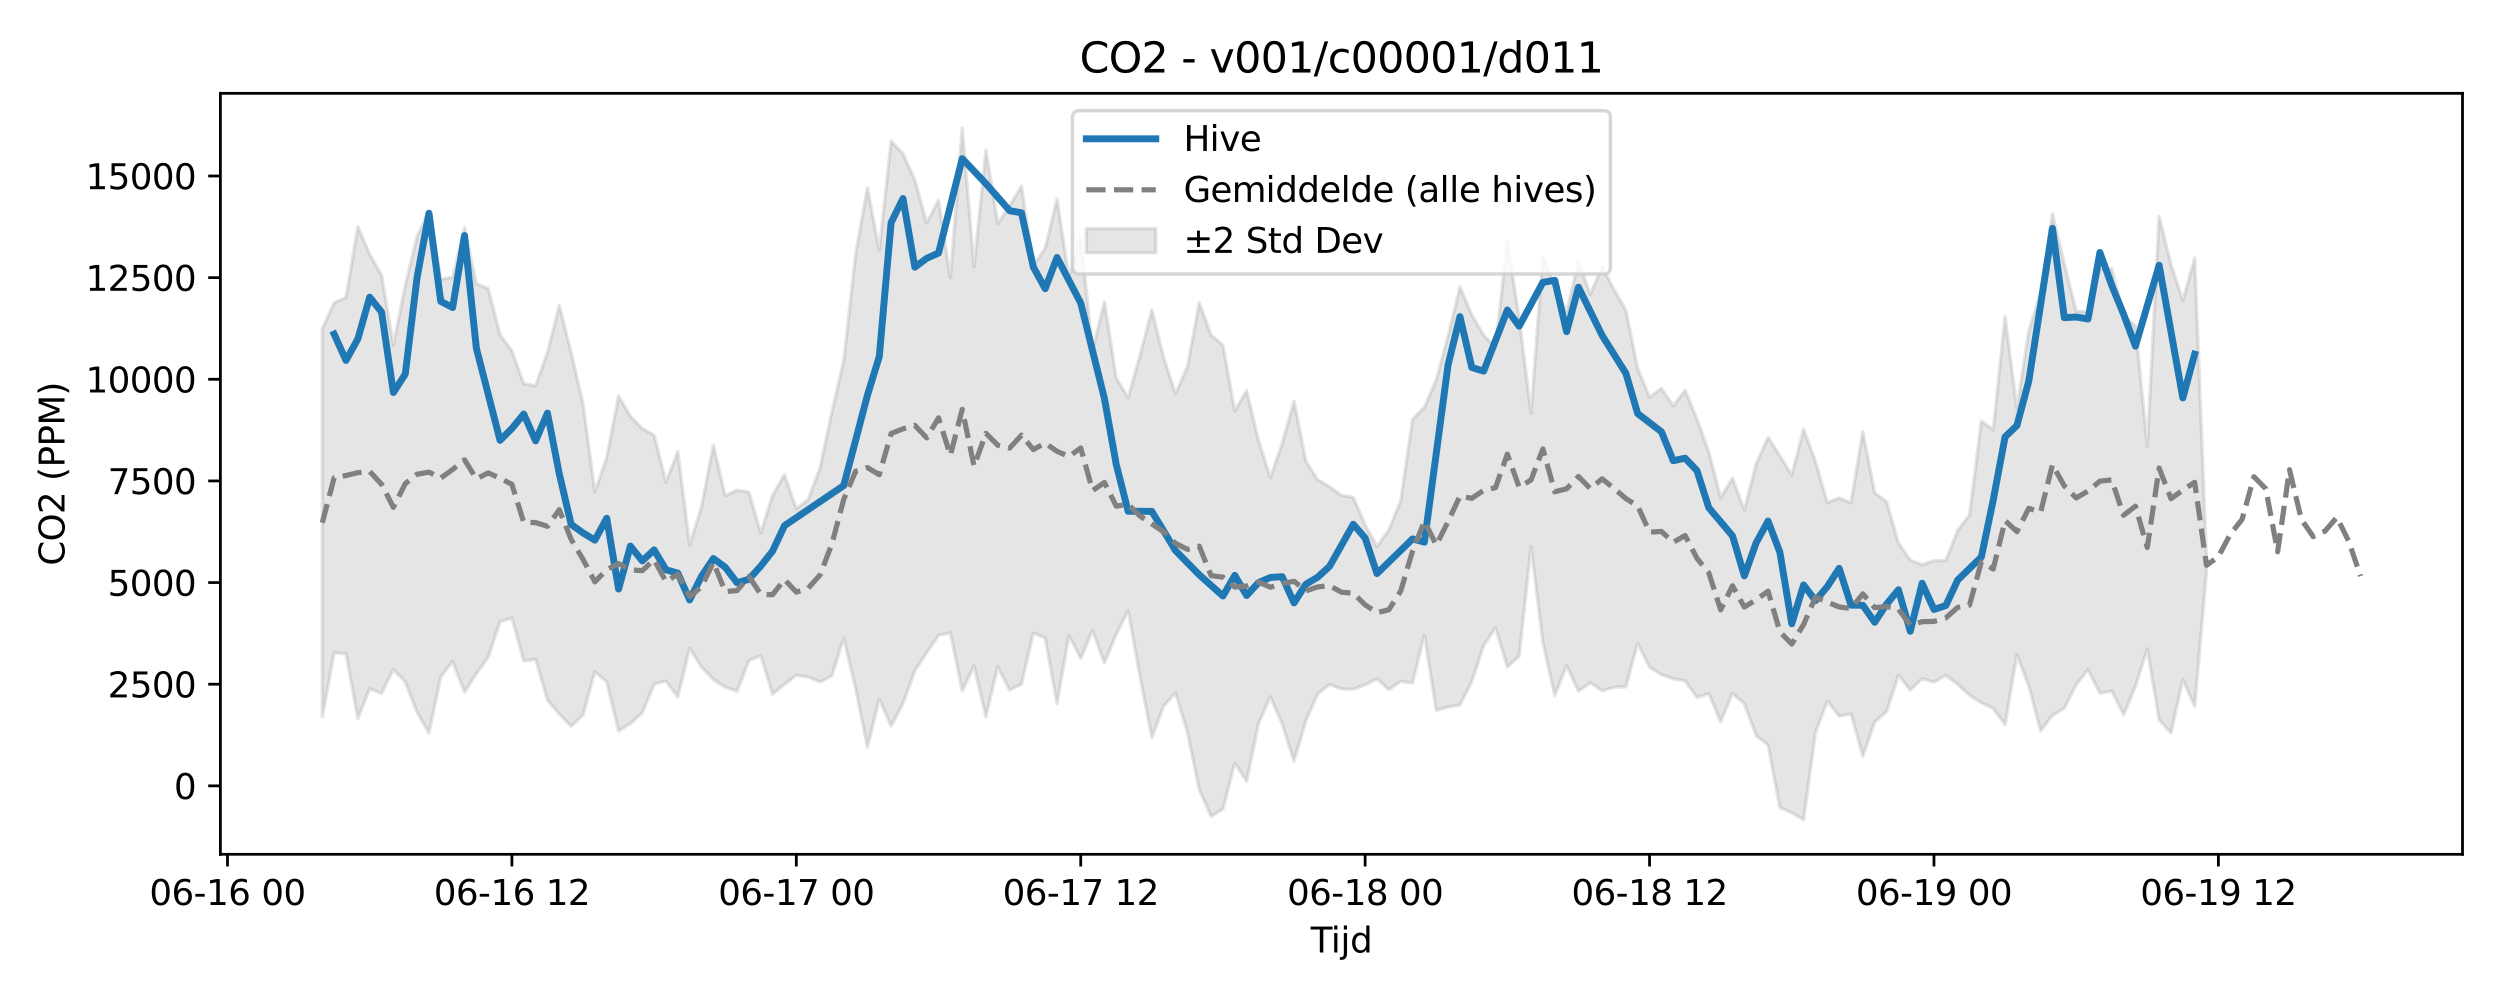 <?xml version="1.0" encoding="utf-8" standalone="no"?>
<!DOCTYPE svg PUBLIC "-//W3C//DTD SVG 1.1//EN"
  "http://www.w3.org/Graphics/SVG/1.1/DTD/svg11.dtd">
<svg xmlns:xlink="http://www.w3.org/1999/xlink" width="720pt" height="288pt" viewBox="0 0 720 288" xmlns="http://www.w3.org/2000/svg" version="1.1">
 <defs>
  <style type="text/css">*{stroke-linejoin: round; stroke-linecap: butt}</style>
 </defs>
 <g id="figure_1">
  <g id="patch_1">
   <path d="M 0 288 
L 720 288 
L 720 0 
L 0 0 
z
" style="fill: #ffffff"/>
  </g>
  <g id="axes_1">
   <g id="patch_2">
    <path d="M 63.47 246.04 
L 709.2 246.04 
L 709.2 26.88 
L 63.47 26.88 
z
" style="fill: #ffffff"/>
   </g>
   <g id="FillBetweenPolyCollection_1">
    <defs>
     <path id="mf6d42aa7fb" d="M 92.821 -193.326 
L 92.821 -81.569 
L 96.234 -99.995 
L 99.647 -99.735 
L 103.06 -81.073 
L 106.473 -89.671 
L 109.886 -88.293 
L 113.299 -95.233 
L 116.712 -91.562 
L 120.125 -82.863 
L 123.538 -76.859 
L 126.951 -93.076 
L 130.364 -97.439 
L 133.777 -88.708 
L 137.19 -93.97 
L 140.603 -98.703 
L 144.016 -108.963 
L 147.429 -110.028 
L 150.842 -97.666 
L 154.254 -98.121 
L 157.667 -86.425 
L 161.08 -82.326 
L 164.493 -78.855 
L 167.906 -82.072 
L 171.319 -94.523 
L 174.732 -91.636 
L 178.145 -77.458 
L 181.558 -79.646 
L 184.971 -82.703 
L 188.384 -90.979 
L 191.797 -91.82 
L 195.21 -87.333 
L 198.623 -101.337 
L 202.036 -95.851 
L 205.449 -92.318 
L 208.862 -90.089 
L 212.275 -88.935 
L 215.688 -97.717 
L 219.1 -99.185 
L 222.513 -88.065 
L 225.926 -90.92 
L 229.339 -93.472 
L 232.752 -93.019 
L 236.165 -91.595 
L 239.578 -93.34 
L 242.991 -104.268 
L 246.404 -89.753 
L 249.817 -72.75 
L 253.23 -86.603 
L 256.643 -78.963 
L 260.056 -85.31 
L 263.469 -94.792 
L 266.882 -100.003 
L 270.295 -105.001 
L 273.708 -105.752 
L 277.121 -89.053 
L 280.534 -96.244 
L 283.947 -81.586 
L 287.359 -95.941 
L 290.772 -89.253 
L 294.185 -90.958 
L 297.598 -105.668 
L 301.011 -104.264 
L 304.424 -85.333 
L 307.837 -105.01 
L 311.25 -98.432 
L 314.663 -106.393 
L 318.076 -97.05 
L 321.489 -105.324 
L 324.902 -112.128 
L 328.315 -93.141 
L 331.728 -75.57 
L 335.141 -84.665 
L 338.554 -88.443 
L 341.967 -77.171 
L 345.38 -60.621 
L 348.793 -52.902 
L 352.206 -54.985 
L 355.618 -68.219 
L 359.031 -62.979 
L 362.444 -79.549 
L 365.857 -87.325 
L 369.27 -79.508 
L 372.683 -68.785 
L 376.096 -80.46 
L 379.509 -88.141 
L 382.922 -90.849 
L 386.335 -89.554 
L 389.748 -89.515 
L 393.161 -90.764 
L 396.574 -92.492 
L 399.987 -89.382 
L 403.4 -91.777 
L 406.813 -91.322 
L 410.226 -105.12 
L 413.639 -83.415 
L 417.052 -84.378 
L 420.464 -84.935 
L 423.877 -91.723 
L 427.29 -102.057 
L 430.703 -107.199 
L 434.116 -95.928 
L 437.529 -99.025 
L 440.942 -130.581 
L 444.355 -102.898 
L 447.768 -87.683 
L 451.181 -96.304 
L 454.594 -88.911 
L 458.007 -91.378 
L 461.42 -89.081 
L 464.833 -90.049 
L 468.246 -90.201 
L 471.659 -102.708 
L 475.072 -95.866 
L 478.485 -93.705 
L 481.898 -92.523 
L 485.311 -91.934 
L 488.723 -87.12 
L 492.136 -88.241 
L 495.549 -80.11 
L 498.962 -88.311 
L 502.375 -85.279 
L 505.788 -76.127 
L 509.201 -73.454 
L 512.614 -55.367 
L 516.027 -53.917 
L 519.44 -51.922 
L 522.853 -76.984 
L 526.266 -86.092 
L 529.679 -81.768 
L 533.092 -82.36 
L 536.505 -70.225 
L 539.918 -79.985 
L 543.331 -83.06 
L 546.744 -93.552 
L 550.157 -89.265 
L 553.57 -92.525 
L 556.982 -91.561 
L 560.395 -93.486 
L 563.808 -90.917 
L 567.221 -87.79 
L 570.634 -85.591 
L 574.047 -84.014 
L 577.46 -79.32 
L 580.873 -99.485 
L 584.286 -90.426 
L 587.699 -77.509 
L 591.112 -81.994 
L 594.525 -84.031 
L 597.938 -90.801 
L 601.351 -95.126 
L 604.764 -88.33 
L 608.177 -88.999 
L 611.59 -82.16 
L 615.003 -90.285 
L 618.416 -101.143 
L 621.828 -80.72 
L 625.241 -76.914 
L 628.654 -92.281 
L 632.067 -84.527 
L 635.48 -123.309 
L 635.48 -127.084 
L 635.48 -127.084 
L 632.067 -213.666 
L 628.654 -201.402 
L 625.241 -211.833 
L 621.828 -225.685 
L 618.416 -159.507 
L 615.003 -194.156 
L 611.59 -197.053 
L 608.177 -210.616 
L 604.764 -210.505 
L 601.351 -198.045 
L 597.938 -198.389 
L 594.525 -212.018 
L 591.112 -226.378 
L 587.699 -203.464 
L 584.286 -192.769 
L 580.873 -170.303 
L 577.46 -196.832 
L 574.047 -164.237 
L 570.634 -166.711 
L 567.221 -139.678 
L 563.808 -135.206 
L 560.395 -126.595 
L 556.982 -126.51 
L 553.57 -125.373 
L 550.157 -126.667 
L 546.744 -131.652 
L 543.331 -143.545 
L 539.918 -146.027 
L 536.505 -163.7 
L 533.092 -143.149 
L 529.679 -144.608 
L 526.266 -143.246 
L 522.853 -155.092 
L 519.44 -164.371 
L 516.027 -151.112 
L 512.614 -156.712 
L 509.201 -162.019 
L 505.788 -154.402 
L 502.375 -141.09 
L 498.962 -150.284 
L 495.549 -144.629 
L 492.136 -157.829 
L 488.723 -167.298 
L 485.311 -175.609 
L 481.898 -171.132 
L 478.485 -176.179 
L 475.072 -173.606 
L 471.659 -181.862 
L 468.246 -198.617 
L 464.833 -204.628 
L 461.42 -211.124 
L 458.007 -203.185 
L 454.594 -212.594 
L 451.181 -198.148 
L 447.768 -205.07 
L 444.355 -214.508 
L 440.942 -168.992 
L 437.529 -196.288 
L 434.116 -218.486 
L 430.703 -187.915 
L 427.29 -191.509 
L 423.877 -197.254 
L 420.464 -205.36 
L 417.052 -191.208 
L 413.639 -178.638 
L 410.226 -170.715 
L 406.813 -167.256 
L 403.4 -143.746 
L 399.987 -135.434 
L 396.574 -130.606 
L 393.161 -136.848 
L 389.748 -144.782 
L 386.335 -145.328 
L 382.922 -147.801 
L 379.509 -149.809 
L 376.096 -155.178 
L 372.683 -172.414 
L 369.27 -160.269 
L 365.857 -150.423 
L 362.444 -161.197 
L 359.031 -175.483 
L 355.618 -169.612 
L 352.206 -188.592 
L 348.793 -191.533 
L 345.38 -200.8 
L 341.967 -182.385 
L 338.554 -174.589 
L 335.141 -184.984 
L 331.728 -198.713 
L 328.315 -185.62 
L 324.902 -173.451 
L 321.489 -179.12 
L 318.076 -201.043 
L 314.663 -187.043 
L 311.25 -219.534 
L 307.837 -208.053 
L 304.424 -230.708 
L 301.011 -216.506 
L 297.598 -211.407 
L 294.185 -234.4 
L 290.772 -228.612 
L 287.359 -223.629 
L 283.947 -244.828 
L 280.534 -211.23 
L 277.121 -251.158 
L 273.708 -207.991 
L 270.295 -230.32 
L 266.882 -223.789 
L 263.469 -236.185 
L 260.056 -243.698 
L 256.643 -247.322 
L 253.23 -215.958 
L 249.817 -233.933 
L 246.404 -214.768 
L 242.991 -184.054 
L 239.578 -169.317 
L 236.165 -153.217 
L 232.752 -144.152 
L 229.339 -141.501 
L 225.926 -151.288 
L 222.513 -145.398 
L 219.1 -134.48 
L 215.688 -146.284 
L 212.275 -146.854 
L 208.862 -145.177 
L 205.449 -159.8 
L 202.036 -142.118 
L 198.623 -131.07 
L 195.21 -157.963 
L 191.797 -149.126 
L 188.384 -162.644 
L 184.971 -164.596 
L 181.558 -168.112 
L 178.145 -173.916 
L 174.732 -156.221 
L 171.319 -146.34 
L 167.906 -171.748 
L 164.493 -186.431 
L 161.08 -200.073 
L 157.667 -186.427 
L 154.254 -176.891 
L 150.842 -177.458 
L 147.429 -186.963 
L 144.016 -191.577 
L 140.603 -204.917 
L 137.19 -206.251 
L 133.777 -222.419 
L 130.364 -208.156 
L 126.951 -207.558 
L 123.538 -227.173 
L 120.125 -219.988 
L 116.712 -205.858 
L 113.299 -188.555 
L 109.886 -208.768 
L 106.473 -214.783 
L 103.06 -222.669 
L 99.647 -202.369 
L 96.234 -200.792 
L 92.821 -193.326 
z
" style="stroke: #808080; stroke-opacity: 0.2"/>
    </defs>
    <g clip-path="url(#pc1b26db6c9)">
     <use xlink:href="#mf6d42aa7fb" x="0" y="288" style="fill: #808080; fill-opacity: 0.2; stroke: #808080; stroke-opacity: 0.2"/>
    </g>
   </g>
   <g id="matplotlib.axis_1">
    <g id="xtick_1">
     <g id="line2d_1">
      <defs>
       <path id="md79b164b2f" d="M 0 0 
L 0 3.5 
" style="stroke: #000000; stroke-width: 0.8"/>
      </defs>
      <g>
       <use xlink:href="#md79b164b2f" x="65.518" y="246.04" style="stroke: #000000; stroke-width: 0.8"/>
      </g>
     </g>
     <g id="text_1">
      <!-- 06-16 00 -->
      <g transform="translate(43.037 260.638) scale(0.1 -0.1)">
       <defs>
        <path id="DejaVuSans-30" d="M 2034 4250 
Q 1547 4250 1301 3770 
Q 1056 3291 1056 2328 
Q 1056 1369 1301 889 
Q 1547 409 2034 409 
Q 2525 409 2770 889 
Q 3016 1369 3016 2328 
Q 3016 3291 2770 3770 
Q 2525 4250 2034 4250 
z
M 2034 4750 
Q 2819 4750 3233 4129 
Q 3647 3509 3647 2328 
Q 3647 1150 3233 529 
Q 2819 -91 2034 -91 
Q 1250 -91 836 529 
Q 422 1150 422 2328 
Q 422 3509 836 4129 
Q 1250 4750 2034 4750 
z
" transform="scale(0.016)"/>
        <path id="DejaVuSans-36" d="M 2113 2584 
Q 1688 2584 1439 2293 
Q 1191 2003 1191 1497 
Q 1191 994 1439 701 
Q 1688 409 2113 409 
Q 2538 409 2786 701 
Q 3034 994 3034 1497 
Q 3034 2003 2786 2293 
Q 2538 2584 2113 2584 
z
M 3366 4563 
L 3366 3988 
Q 3128 4100 2886 4159 
Q 2644 4219 2406 4219 
Q 1781 4219 1451 3797 
Q 1122 3375 1075 2522 
Q 1259 2794 1537 2939 
Q 1816 3084 2150 3084 
Q 2853 3084 3261 2657 
Q 3669 2231 3669 1497 
Q 3669 778 3244 343 
Q 2819 -91 2113 -91 
Q 1303 -91 875 529 
Q 447 1150 447 2328 
Q 447 3434 972 4092 
Q 1497 4750 2381 4750 
Q 2619 4750 2861 4703 
Q 3103 4656 3366 4563 
z
" transform="scale(0.016)"/>
        <path id="DejaVuSans-2d" d="M 313 2009 
L 1997 2009 
L 1997 1497 
L 313 1497 
L 313 2009 
z
" transform="scale(0.016)"/>
        <path id="DejaVuSans-31" d="M 794 531 
L 1825 531 
L 1825 4091 
L 703 3866 
L 703 4441 
L 1819 4666 
L 2450 4666 
L 2450 531 
L 3481 531 
L 3481 0 
L 794 0 
L 794 531 
z
" transform="scale(0.016)"/>
        <path id="DejaVuSans-20" transform="scale(0.016)"/>
       </defs>
       <use xlink:href="#DejaVuSans-30"/>
       <use xlink:href="#DejaVuSans-36" transform="translate(63.623 0)"/>
       <use xlink:href="#DejaVuSans-2d" transform="translate(127.246 0)"/>
       <use xlink:href="#DejaVuSans-31" transform="translate(163.33 0)"/>
       <use xlink:href="#DejaVuSans-36" transform="translate(226.953 0)"/>
       <use xlink:href="#DejaVuSans-20" transform="translate(290.576 0)"/>
       <use xlink:href="#DejaVuSans-30" transform="translate(322.363 0)"/>
       <use xlink:href="#DejaVuSans-30" transform="translate(385.986 0)"/>
      </g>
     </g>
    </g>
    <g id="xtick_2">
     <g id="line2d_2">
      <g>
       <use xlink:href="#md79b164b2f" x="147.429" y="246.04" style="stroke: #000000; stroke-width: 0.8"/>
      </g>
     </g>
     <g id="text_2">
      <!-- 06-16 12 -->
      <g transform="translate(124.948 260.638) scale(0.1 -0.1)">
       <defs>
        <path id="DejaVuSans-32" d="M 1228 531 
L 3431 531 
L 3431 0 
L 469 0 
L 469 531 
Q 828 903 1448 1529 
Q 2069 2156 2228 2338 
Q 2531 2678 2651 2914 
Q 2772 3150 2772 3378 
Q 2772 3750 2511 3984 
Q 2250 4219 1831 4219 
Q 1534 4219 1204 4116 
Q 875 4013 500 3803 
L 500 4441 
Q 881 4594 1212 4672 
Q 1544 4750 1819 4750 
Q 2544 4750 2975 4387 
Q 3406 4025 3406 3419 
Q 3406 3131 3298 2873 
Q 3191 2616 2906 2266 
Q 2828 2175 2409 1742 
Q 1991 1309 1228 531 
z
" transform="scale(0.016)"/>
       </defs>
       <use xlink:href="#DejaVuSans-30"/>
       <use xlink:href="#DejaVuSans-36" transform="translate(63.623 0)"/>
       <use xlink:href="#DejaVuSans-2d" transform="translate(127.246 0)"/>
       <use xlink:href="#DejaVuSans-31" transform="translate(163.33 0)"/>
       <use xlink:href="#DejaVuSans-36" transform="translate(226.953 0)"/>
       <use xlink:href="#DejaVuSans-20" transform="translate(290.576 0)"/>
       <use xlink:href="#DejaVuSans-31" transform="translate(322.363 0)"/>
       <use xlink:href="#DejaVuSans-32" transform="translate(385.986 0)"/>
      </g>
     </g>
    </g>
    <g id="xtick_3">
     <g id="line2d_3">
      <g>
       <use xlink:href="#md79b164b2f" x="229.339" y="246.04" style="stroke: #000000; stroke-width: 0.8"/>
      </g>
     </g>
     <g id="text_3">
      <!-- 06-17 00 -->
      <g transform="translate(206.859 260.638) scale(0.1 -0.1)">
       <defs>
        <path id="DejaVuSans-37" d="M 525 4666 
L 3525 4666 
L 3525 4397 
L 1831 0 
L 1172 0 
L 2766 4134 
L 525 4134 
L 525 4666 
z
" transform="scale(0.016)"/>
       </defs>
       <use xlink:href="#DejaVuSans-30"/>
       <use xlink:href="#DejaVuSans-36" transform="translate(63.623 0)"/>
       <use xlink:href="#DejaVuSans-2d" transform="translate(127.246 0)"/>
       <use xlink:href="#DejaVuSans-31" transform="translate(163.33 0)"/>
       <use xlink:href="#DejaVuSans-37" transform="translate(226.953 0)"/>
       <use xlink:href="#DejaVuSans-20" transform="translate(290.576 0)"/>
       <use xlink:href="#DejaVuSans-30" transform="translate(322.363 0)"/>
       <use xlink:href="#DejaVuSans-30" transform="translate(385.986 0)"/>
      </g>
     </g>
    </g>
    <g id="xtick_4">
     <g id="line2d_4">
      <g>
       <use xlink:href="#md79b164b2f" x="311.25" y="246.04" style="stroke: #000000; stroke-width: 0.8"/>
      </g>
     </g>
     <g id="text_4">
      <!-- 06-17 12 -->
      <g transform="translate(288.77 260.638) scale(0.1 -0.1)">
       <use xlink:href="#DejaVuSans-30"/>
       <use xlink:href="#DejaVuSans-36" transform="translate(63.623 0)"/>
       <use xlink:href="#DejaVuSans-2d" transform="translate(127.246 0)"/>
       <use xlink:href="#DejaVuSans-31" transform="translate(163.33 0)"/>
       <use xlink:href="#DejaVuSans-37" transform="translate(226.953 0)"/>
       <use xlink:href="#DejaVuSans-20" transform="translate(290.576 0)"/>
       <use xlink:href="#DejaVuSans-31" transform="translate(322.363 0)"/>
       <use xlink:href="#DejaVuSans-32" transform="translate(385.986 0)"/>
      </g>
     </g>
    </g>
    <g id="xtick_5">
     <g id="line2d_5">
      <g>
       <use xlink:href="#md79b164b2f" x="393.161" y="246.04" style="stroke: #000000; stroke-width: 0.8"/>
      </g>
     </g>
     <g id="text_5">
      <!-- 06-18 00 -->
      <g transform="translate(370.68 260.638) scale(0.1 -0.1)">
       <defs>
        <path id="DejaVuSans-38" d="M 2034 2216 
Q 1584 2216 1326 1975 
Q 1069 1734 1069 1313 
Q 1069 891 1326 650 
Q 1584 409 2034 409 
Q 2484 409 2743 651 
Q 3003 894 3003 1313 
Q 3003 1734 2745 1975 
Q 2488 2216 2034 2216 
z
M 1403 2484 
Q 997 2584 770 2862 
Q 544 3141 544 3541 
Q 544 4100 942 4425 
Q 1341 4750 2034 4750 
Q 2731 4750 3128 4425 
Q 3525 4100 3525 3541 
Q 3525 3141 3298 2862 
Q 3072 2584 2669 2484 
Q 3125 2378 3379 2068 
Q 3634 1759 3634 1313 
Q 3634 634 3220 271 
Q 2806 -91 2034 -91 
Q 1263 -91 848 271 
Q 434 634 434 1313 
Q 434 1759 690 2068 
Q 947 2378 1403 2484 
z
M 1172 3481 
Q 1172 3119 1398 2916 
Q 1625 2713 2034 2713 
Q 2441 2713 2670 2916 
Q 2900 3119 2900 3481 
Q 2900 3844 2670 4047 
Q 2441 4250 2034 4250 
Q 1625 4250 1398 4047 
Q 1172 3844 1172 3481 
z
" transform="scale(0.016)"/>
       </defs>
       <use xlink:href="#DejaVuSans-30"/>
       <use xlink:href="#DejaVuSans-36" transform="translate(63.623 0)"/>
       <use xlink:href="#DejaVuSans-2d" transform="translate(127.246 0)"/>
       <use xlink:href="#DejaVuSans-31" transform="translate(163.33 0)"/>
       <use xlink:href="#DejaVuSans-38" transform="translate(226.953 0)"/>
       <use xlink:href="#DejaVuSans-20" transform="translate(290.576 0)"/>
       <use xlink:href="#DejaVuSans-30" transform="translate(322.363 0)"/>
       <use xlink:href="#DejaVuSans-30" transform="translate(385.986 0)"/>
      </g>
     </g>
    </g>
    <g id="xtick_6">
     <g id="line2d_6">
      <g>
       <use xlink:href="#md79b164b2f" x="475.072" y="246.04" style="stroke: #000000; stroke-width: 0.8"/>
      </g>
     </g>
     <g id="text_6">
      <!-- 06-18 12 -->
      <g transform="translate(452.591 260.638) scale(0.1 -0.1)">
       <use xlink:href="#DejaVuSans-30"/>
       <use xlink:href="#DejaVuSans-36" transform="translate(63.623 0)"/>
       <use xlink:href="#DejaVuSans-2d" transform="translate(127.246 0)"/>
       <use xlink:href="#DejaVuSans-31" transform="translate(163.33 0)"/>
       <use xlink:href="#DejaVuSans-38" transform="translate(226.953 0)"/>
       <use xlink:href="#DejaVuSans-20" transform="translate(290.576 0)"/>
       <use xlink:href="#DejaVuSans-31" transform="translate(322.363 0)"/>
       <use xlink:href="#DejaVuSans-32" transform="translate(385.986 0)"/>
      </g>
     </g>
    </g>
    <g id="xtick_7">
     <g id="line2d_7">
      <g>
       <use xlink:href="#md79b164b2f" x="556.982" y="246.04" style="stroke: #000000; stroke-width: 0.8"/>
      </g>
     </g>
     <g id="text_7">
      <!-- 06-19 00 -->
      <g transform="translate(534.502 260.638) scale(0.1 -0.1)">
       <defs>
        <path id="DejaVuSans-39" d="M 703 97 
L 703 672 
Q 941 559 1184 500 
Q 1428 441 1663 441 
Q 2288 441 2617 861 
Q 2947 1281 2994 2138 
Q 2813 1869 2534 1725 
Q 2256 1581 1919 1581 
Q 1219 1581 811 2004 
Q 403 2428 403 3163 
Q 403 3881 828 4315 
Q 1253 4750 1959 4750 
Q 2769 4750 3195 4129 
Q 3622 3509 3622 2328 
Q 3622 1225 3098 567 
Q 2575 -91 1691 -91 
Q 1453 -91 1209 -44 
Q 966 3 703 97 
z
M 1959 2075 
Q 2384 2075 2632 2365 
Q 2881 2656 2881 3163 
Q 2881 3666 2632 3958 
Q 2384 4250 1959 4250 
Q 1534 4250 1286 3958 
Q 1038 3666 1038 3163 
Q 1038 2656 1286 2365 
Q 1534 2075 1959 2075 
z
" transform="scale(0.016)"/>
       </defs>
       <use xlink:href="#DejaVuSans-30"/>
       <use xlink:href="#DejaVuSans-36" transform="translate(63.623 0)"/>
       <use xlink:href="#DejaVuSans-2d" transform="translate(127.246 0)"/>
       <use xlink:href="#DejaVuSans-31" transform="translate(163.33 0)"/>
       <use xlink:href="#DejaVuSans-39" transform="translate(226.953 0)"/>
       <use xlink:href="#DejaVuSans-20" transform="translate(290.576 0)"/>
       <use xlink:href="#DejaVuSans-30" transform="translate(322.363 0)"/>
       <use xlink:href="#DejaVuSans-30" transform="translate(385.986 0)"/>
      </g>
     </g>
    </g>
    <g id="xtick_8">
     <g id="line2d_8">
      <g>
       <use xlink:href="#md79b164b2f" x="638.893" y="246.04" style="stroke: #000000; stroke-width: 0.8"/>
      </g>
     </g>
     <g id="text_8">
      <!-- 06-19 12 -->
      <g transform="translate(616.413 260.638) scale(0.1 -0.1)">
       <use xlink:href="#DejaVuSans-30"/>
       <use xlink:href="#DejaVuSans-36" transform="translate(63.623 0)"/>
       <use xlink:href="#DejaVuSans-2d" transform="translate(127.246 0)"/>
       <use xlink:href="#DejaVuSans-31" transform="translate(163.33 0)"/>
       <use xlink:href="#DejaVuSans-39" transform="translate(226.953 0)"/>
       <use xlink:href="#DejaVuSans-20" transform="translate(290.576 0)"/>
       <use xlink:href="#DejaVuSans-31" transform="translate(322.363 0)"/>
       <use xlink:href="#DejaVuSans-32" transform="translate(385.986 0)"/>
      </g>
     </g>
    </g>
    <g id="text_9">
     <!-- Tijd -->
     <g transform="translate(377.485 274.317) scale(0.1 -0.1)">
      <defs>
       <path id="DejaVuSans-54" d="M -19 4666 
L 3928 4666 
L 3928 4134 
L 2272 4134 
L 2272 0 
L 1638 0 
L 1638 4134 
L -19 4134 
L -19 4666 
z
" transform="scale(0.016)"/>
       <path id="DejaVuSans-69" d="M 603 3500 
L 1178 3500 
L 1178 0 
L 603 0 
L 603 3500 
z
M 603 4863 
L 1178 4863 
L 1178 4134 
L 603 4134 
L 603 4863 
z
" transform="scale(0.016)"/>
       <path id="DejaVuSans-6a" d="M 603 3500 
L 1178 3500 
L 1178 -63 
Q 1178 -731 923 -1031 
Q 669 -1331 103 -1331 
L -116 -1331 
L -116 -844 
L 38 -844 
Q 366 -844 484 -692 
Q 603 -541 603 -63 
L 603 3500 
z
M 603 4863 
L 1178 4863 
L 1178 4134 
L 603 4134 
L 603 4863 
z
" transform="scale(0.016)"/>
       <path id="DejaVuSans-64" d="M 2906 2969 
L 2906 4863 
L 3481 4863 
L 3481 0 
L 2906 0 
L 2906 525 
Q 2725 213 2448 61 
Q 2172 -91 1784 -91 
Q 1150 -91 751 415 
Q 353 922 353 1747 
Q 353 2572 751 3078 
Q 1150 3584 1784 3584 
Q 2172 3584 2448 3432 
Q 2725 3281 2906 2969 
z
M 947 1747 
Q 947 1113 1208 752 
Q 1469 391 1925 391 
Q 2381 391 2643 752 
Q 2906 1113 2906 1747 
Q 2906 2381 2643 2742 
Q 2381 3103 1925 3103 
Q 1469 3103 1208 2742 
Q 947 2381 947 1747 
z
" transform="scale(0.016)"/>
      </defs>
      <use xlink:href="#DejaVuSans-54"/>
      <use xlink:href="#DejaVuSans-69" transform="translate(57.959 0)"/>
      <use xlink:href="#DejaVuSans-6a" transform="translate(85.742 0)"/>
      <use xlink:href="#DejaVuSans-64" transform="translate(113.525 0)"/>
     </g>
    </g>
   </g>
   <g id="matplotlib.axis_2">
    <g id="ytick_1">
     <g id="line2d_9">
      <defs>
       <path id="md945a87b68" d="M 0 0 
L -3.5 0 
" style="stroke: #000000; stroke-width: 0.8"/>
      </defs>
      <g>
       <use xlink:href="#md945a87b68" x="63.47" y="226.328" style="stroke: #000000; stroke-width: 0.8"/>
      </g>
     </g>
     <g id="text_10">
      <!-- 0 -->
      <g transform="translate(50.108 230.127) scale(0.1 -0.1)">
       <use xlink:href="#DejaVuSans-30"/>
      </g>
     </g>
    </g>
    <g id="ytick_2">
     <g id="line2d_10">
      <g>
       <use xlink:href="#md945a87b68" x="63.47" y="197.054" style="stroke: #000000; stroke-width: 0.8"/>
      </g>
     </g>
     <g id="text_11">
      <!-- 2500 -->
      <g transform="translate(31.02 200.853) scale(0.1 -0.1)">
       <defs>
        <path id="DejaVuSans-35" d="M 691 4666 
L 3169 4666 
L 3169 4134 
L 1269 4134 
L 1269 2991 
Q 1406 3038 1543 3061 
Q 1681 3084 1819 3084 
Q 2600 3084 3056 2656 
Q 3513 2228 3513 1497 
Q 3513 744 3044 326 
Q 2575 -91 1722 -91 
Q 1428 -91 1123 -41 
Q 819 9 494 109 
L 494 744 
Q 775 591 1075 516 
Q 1375 441 1709 441 
Q 2250 441 2565 725 
Q 2881 1009 2881 1497 
Q 2881 1984 2565 2268 
Q 2250 2553 1709 2553 
Q 1456 2553 1204 2497 
Q 953 2441 691 2322 
L 691 4666 
z
" transform="scale(0.016)"/>
       </defs>
       <use xlink:href="#DejaVuSans-32"/>
       <use xlink:href="#DejaVuSans-35" transform="translate(63.623 0)"/>
       <use xlink:href="#DejaVuSans-30" transform="translate(127.246 0)"/>
       <use xlink:href="#DejaVuSans-30" transform="translate(190.869 0)"/>
      </g>
     </g>
    </g>
    <g id="ytick_3">
     <g id="line2d_11">
      <g>
       <use xlink:href="#md945a87b68" x="63.47" y="167.78" style="stroke: #000000; stroke-width: 0.8"/>
      </g>
     </g>
     <g id="text_12">
      <!-- 5000 -->
      <g transform="translate(31.02 171.579) scale(0.1 -0.1)">
       <use xlink:href="#DejaVuSans-35"/>
       <use xlink:href="#DejaVuSans-30" transform="translate(63.623 0)"/>
       <use xlink:href="#DejaVuSans-30" transform="translate(127.246 0)"/>
       <use xlink:href="#DejaVuSans-30" transform="translate(190.869 0)"/>
      </g>
     </g>
    </g>
    <g id="ytick_4">
     <g id="line2d_12">
      <g>
       <use xlink:href="#md945a87b68" x="63.47" y="138.506" style="stroke: #000000; stroke-width: 0.8"/>
      </g>
     </g>
     <g id="text_13">
      <!-- 7500 -->
      <g transform="translate(31.02 142.306) scale(0.1 -0.1)">
       <use xlink:href="#DejaVuSans-37"/>
       <use xlink:href="#DejaVuSans-35" transform="translate(63.623 0)"/>
       <use xlink:href="#DejaVuSans-30" transform="translate(127.246 0)"/>
       <use xlink:href="#DejaVuSans-30" transform="translate(190.869 0)"/>
      </g>
     </g>
    </g>
    <g id="ytick_5">
     <g id="line2d_13">
      <g>
       <use xlink:href="#md945a87b68" x="63.47" y="109.233" style="stroke: #000000; stroke-width: 0.8"/>
      </g>
     </g>
     <g id="text_14">
      <!-- 10000 -->
      <g transform="translate(24.657 113.032) scale(0.1 -0.1)">
       <use xlink:href="#DejaVuSans-31"/>
       <use xlink:href="#DejaVuSans-30" transform="translate(63.623 0)"/>
       <use xlink:href="#DejaVuSans-30" transform="translate(127.246 0)"/>
       <use xlink:href="#DejaVuSans-30" transform="translate(190.869 0)"/>
       <use xlink:href="#DejaVuSans-30" transform="translate(254.492 0)"/>
      </g>
     </g>
    </g>
    <g id="ytick_6">
     <g id="line2d_14">
      <g>
       <use xlink:href="#md945a87b68" x="63.47" y="79.959" style="stroke: #000000; stroke-width: 0.8"/>
      </g>
     </g>
     <g id="text_15">
      <!-- 12500 -->
      <g transform="translate(24.657 83.758) scale(0.1 -0.1)">
       <use xlink:href="#DejaVuSans-31"/>
       <use xlink:href="#DejaVuSans-32" transform="translate(63.623 0)"/>
       <use xlink:href="#DejaVuSans-35" transform="translate(127.246 0)"/>
       <use xlink:href="#DejaVuSans-30" transform="translate(190.869 0)"/>
       <use xlink:href="#DejaVuSans-30" transform="translate(254.492 0)"/>
      </g>
     </g>
    </g>
    <g id="ytick_7">
     <g id="line2d_15">
      <g>
       <use xlink:href="#md945a87b68" x="63.47" y="50.685" style="stroke: #000000; stroke-width: 0.8"/>
      </g>
     </g>
     <g id="text_16">
      <!-- 15000 -->
      <g transform="translate(24.657 54.484) scale(0.1 -0.1)">
       <use xlink:href="#DejaVuSans-31"/>
       <use xlink:href="#DejaVuSans-35" transform="translate(63.623 0)"/>
       <use xlink:href="#DejaVuSans-30" transform="translate(127.246 0)"/>
       <use xlink:href="#DejaVuSans-30" transform="translate(190.869 0)"/>
       <use xlink:href="#DejaVuSans-30" transform="translate(254.492 0)"/>
      </g>
     </g>
    </g>
    <g id="text_17">
     <!-- CO2 (PPM) -->
     <g transform="translate(18.578 162.903) rotate(-90) scale(0.1 -0.1)">
      <defs>
       <path id="DejaVuSans-43" d="M 4122 4306 
L 4122 3641 
Q 3803 3938 3442 4084 
Q 3081 4231 2675 4231 
Q 1875 4231 1450 3742 
Q 1025 3253 1025 2328 
Q 1025 1406 1450 917 
Q 1875 428 2675 428 
Q 3081 428 3442 575 
Q 3803 722 4122 1019 
L 4122 359 
Q 3791 134 3420 21 
Q 3050 -91 2638 -91 
Q 1578 -91 968 557 
Q 359 1206 359 2328 
Q 359 3453 968 4101 
Q 1578 4750 2638 4750 
Q 3056 4750 3426 4639 
Q 3797 4528 4122 4306 
z
" transform="scale(0.016)"/>
       <path id="DejaVuSans-4f" d="M 2522 4238 
Q 1834 4238 1429 3725 
Q 1025 3213 1025 2328 
Q 1025 1447 1429 934 
Q 1834 422 2522 422 
Q 3209 422 3611 934 
Q 4013 1447 4013 2328 
Q 4013 3213 3611 3725 
Q 3209 4238 2522 4238 
z
M 2522 4750 
Q 3503 4750 4090 4092 
Q 4678 3434 4678 2328 
Q 4678 1225 4090 567 
Q 3503 -91 2522 -91 
Q 1538 -91 948 565 
Q 359 1222 359 2328 
Q 359 3434 948 4092 
Q 1538 4750 2522 4750 
z
" transform="scale(0.016)"/>
       <path id="DejaVuSans-28" d="M 1984 4856 
Q 1566 4138 1362 3434 
Q 1159 2731 1159 2009 
Q 1159 1288 1364 580 
Q 1569 -128 1984 -844 
L 1484 -844 
Q 1016 -109 783 600 
Q 550 1309 550 2009 
Q 550 2706 781 3412 
Q 1013 4119 1484 4856 
L 1984 4856 
z
" transform="scale(0.016)"/>
       <path id="DejaVuSans-50" d="M 1259 4147 
L 1259 2394 
L 2053 2394 
Q 2494 2394 2734 2622 
Q 2975 2850 2975 3272 
Q 2975 3691 2734 3919 
Q 2494 4147 2053 4147 
L 1259 4147 
z
M 628 4666 
L 2053 4666 
Q 2838 4666 3239 4311 
Q 3641 3956 3641 3272 
Q 3641 2581 3239 2228 
Q 2838 1875 2053 1875 
L 1259 1875 
L 1259 0 
L 628 0 
L 628 4666 
z
" transform="scale(0.016)"/>
       <path id="DejaVuSans-4d" d="M 628 4666 
L 1569 4666 
L 2759 1491 
L 3956 4666 
L 4897 4666 
L 4897 0 
L 4281 0 
L 4281 4097 
L 3078 897 
L 2444 897 
L 1241 4097 
L 1241 0 
L 628 0 
L 628 4666 
z
" transform="scale(0.016)"/>
       <path id="DejaVuSans-29" d="M 513 4856 
L 1013 4856 
Q 1481 4119 1714 3412 
Q 1947 2706 1947 2009 
Q 1947 1309 1714 600 
Q 1481 -109 1013 -844 
L 513 -844 
Q 928 -128 1133 580 
Q 1338 1288 1338 2009 
Q 1338 2731 1133 3434 
Q 928 4138 513 4856 
z
" transform="scale(0.016)"/>
      </defs>
      <use xlink:href="#DejaVuSans-43"/>
      <use xlink:href="#DejaVuSans-4f" transform="translate(69.824 0)"/>
      <use xlink:href="#DejaVuSans-32" transform="translate(148.535 0)"/>
      <use xlink:href="#DejaVuSans-20" transform="translate(212.158 0)"/>
      <use xlink:href="#DejaVuSans-28" transform="translate(243.945 0)"/>
      <use xlink:href="#DejaVuSans-50" transform="translate(282.959 0)"/>
      <use xlink:href="#DejaVuSans-50" transform="translate(343.262 0)"/>
      <use xlink:href="#DejaVuSans-4d" transform="translate(403.564 0)"/>
      <use xlink:href="#DejaVuSans-29" transform="translate(489.844 0)"/>
     </g>
    </g>
   </g>
   <g id="line2d_16">
    <path d="M 96.234 96.235 
L 99.647 103.796 
L 103.06 97.617 
L 106.473 85.587 
L 109.886 89.865 
L 113.299 113.054 
L 116.712 107.746 
L 120.125 79.859 
L 123.538 61.429 
L 126.951 86.821 
L 130.364 88.565 
L 133.777 67.851 
L 137.19 100.294 
L 144.016 126.809 
L 147.429 123.401 
L 150.842 119.244 
L 154.254 126.965 
L 157.667 118.979 
L 161.08 136.485 
L 164.493 151.028 
L 167.906 153.483 
L 171.319 155.561 
L 174.732 149.248 
L 178.145 169.636 
L 181.558 157.277 
L 184.971 161.539 
L 188.384 158.366 
L 191.797 164.098 
L 195.21 165.06 
L 198.623 172.776 
L 202.036 165.973 
L 205.449 160.856 
L 208.862 163.358 
L 212.275 167.827 
L 215.688 166.828 
L 219.1 163.026 
L 222.513 158.686 
L 225.926 151.393 
L 242.991 139.841 
L 249.817 113.835 
L 253.23 102.71 
L 256.643 64.104 
L 260.056 57.172 
L 263.469 76.95 
L 266.882 74.409 
L 270.295 72.886 
L 277.121 45.685 
L 283.947 52.887 
L 290.772 60.685 
L 294.185 61.282 
L 297.598 76.909 
L 301.011 83.144 
L 304.424 74.163 
L 311.25 87.289 
L 318.076 114.789 
L 321.489 133.834 
L 324.902 147.242 
L 331.728 147.277 
L 338.554 158.58 
L 345.38 165.544 
L 352.206 171.644 
L 355.618 165.719 
L 359.031 171.498 
L 362.444 167.811 
L 365.857 166.313 
L 369.27 166.09 
L 372.683 173.619 
L 376.096 168.249 
L 379.509 166.227 
L 382.922 163.096 
L 389.748 150.993 
L 393.161 154.935 
L 396.574 165.192 
L 406.813 155.21 
L 410.226 156.141 
L 417.052 105.029 
L 420.464 91.2 
L 423.877 105.843 
L 427.29 106.891 
L 434.116 89.297 
L 437.529 93.928 
L 444.355 81.317 
L 447.768 80.732 
L 451.181 95.521 
L 454.594 82.734 
L 461.42 96.61 
L 468.246 107.511 
L 471.659 119.127 
L 478.485 124.338 
L 481.898 132.683 
L 485.311 131.961 
L 488.723 135.532 
L 492.136 146.241 
L 498.962 154.326 
L 502.375 165.848 
L 505.788 156.287 
L 509.201 150.075 
L 512.614 159.098 
L 516.027 179.642 
L 519.44 168.465 
L 522.853 172.979 
L 526.266 168.955 
L 529.679 163.686 
L 533.092 174.283 
L 536.505 174.314 
L 539.918 179.216 
L 543.331 173.99 
L 546.744 169.853 
L 550.157 181.8 
L 553.57 167.983 
L 556.982 175.524 
L 560.395 174.4 
L 563.808 167.066 
L 570.634 160.409 
L 574.047 144.018 
L 577.46 125.837 
L 580.873 122.541 
L 584.286 109.76 
L 591.112 65.755 
L 594.525 91.493 
L 597.938 91.3 
L 601.351 91.879 
L 604.764 72.717 
L 608.177 82.168 
L 611.59 90.486 
L 615.003 99.684 
L 621.828 76.399 
L 628.654 114.596 
L 632.067 102.008 
L 632.067 102.008 
" clip-path="url(#pc1b26db6c9)" style="fill: none; stroke: #1f77b4; stroke-width: 2; stroke-linecap: square"/>
   </g>
   <g id="line2d_17">
    <path d="M 92.821 150.553 
L 96.234 137.606 
L 99.647 136.948 
L 103.06 136.129 
L 106.473 135.773 
L 109.886 139.469 
L 113.299 146.106 
L 116.712 139.29 
L 120.125 136.575 
L 123.538 135.984 
L 126.951 137.683 
L 130.364 135.202 
L 133.777 132.436 
L 137.19 137.889 
L 140.603 136.19 
L 144.016 137.73 
L 147.429 139.504 
L 150.842 150.438 
L 154.254 150.494 
L 157.667 151.574 
L 161.08 146.8 
L 164.493 155.357 
L 167.906 161.09 
L 171.319 167.569 
L 174.732 164.071 
L 178.145 162.313 
L 181.558 164.121 
L 184.971 164.35 
L 188.384 161.189 
L 191.797 167.527 
L 195.21 165.352 
L 198.623 171.797 
L 202.036 169.016 
L 205.449 161.941 
L 208.862 170.367 
L 212.275 170.105 
L 215.688 165.999 
L 219.1 171.168 
L 222.513 171.269 
L 225.926 166.896 
L 229.339 170.514 
L 232.752 169.414 
L 236.165 165.594 
L 239.578 156.672 
L 242.991 143.839 
L 246.404 135.74 
L 249.817 134.659 
L 253.23 136.72 
L 256.643 124.858 
L 260.056 123.496 
L 263.469 122.511 
L 266.882 126.104 
L 270.295 120.34 
L 273.708 131.128 
L 277.121 117.894 
L 280.534 134.263 
L 283.947 124.793 
L 287.359 128.215 
L 290.772 129.067 
L 294.185 125.321 
L 297.598 129.463 
L 301.011 127.615 
L 304.424 129.979 
L 307.837 131.468 
L 311.25 129.017 
L 314.663 141.282 
L 318.076 138.954 
L 321.489 145.778 
L 324.902 145.21 
L 328.315 148.619 
L 335.141 153.176 
L 338.554 156.484 
L 341.967 158.222 
L 345.38 157.29 
L 348.793 165.782 
L 352.206 166.212 
L 355.618 169.084 
L 359.031 168.769 
L 362.444 167.627 
L 365.857 169.126 
L 369.27 168.111 
L 372.683 167.4 
L 376.096 170.181 
L 379.509 169.025 
L 382.922 168.675 
L 386.335 170.559 
L 389.748 170.851 
L 393.161 174.194 
L 396.574 176.451 
L 399.987 175.592 
L 403.4 170.239 
L 406.813 158.711 
L 410.226 150.083 
L 413.639 156.974 
L 417.052 150.207 
L 420.464 142.852 
L 423.877 143.511 
L 427.29 141.217 
L 430.703 140.443 
L 434.116 130.793 
L 437.529 140.344 
L 440.942 138.214 
L 444.355 129.297 
L 447.768 141.623 
L 451.181 140.774 
L 454.594 137.247 
L 458.007 140.719 
L 461.42 137.898 
L 464.833 140.661 
L 468.246 143.591 
L 471.659 145.715 
L 475.072 153.264 
L 478.485 153.058 
L 481.898 156.173 
L 485.311 154.228 
L 488.723 160.791 
L 492.136 164.965 
L 495.549 175.631 
L 498.962 168.703 
L 502.375 174.815 
L 505.788 172.736 
L 509.201 170.264 
L 512.614 181.961 
L 516.027 185.486 
L 519.44 179.853 
L 522.853 171.962 
L 529.679 174.812 
L 533.092 175.245 
L 536.505 171.038 
L 539.918 174.994 
L 543.331 174.698 
L 546.744 175.398 
L 550.157 180.034 
L 553.57 179.051 
L 556.982 178.965 
L 560.395 177.96 
L 563.808 174.939 
L 567.221 174.266 
L 570.634 161.849 
L 574.047 163.874 
L 577.46 149.924 
L 580.873 153.106 
L 584.286 146.403 
L 587.699 147.513 
L 591.112 133.814 
L 594.525 139.976 
L 597.938 143.405 
L 601.351 141.415 
L 604.764 138.583 
L 608.177 138.192 
L 611.59 148.394 
L 615.003 145.78 
L 618.416 157.675 
L 621.828 134.797 
L 625.241 143.627 
L 628.654 141.159 
L 632.067 138.903 
L 635.48 162.804 
L 638.893 160.31 
L 642.306 153.904 
L 645.719 149.572 
L 649.132 137.289 
L 652.545 140.766 
L 655.958 158.9 
L 659.371 135.294 
L 662.784 149.572 
L 666.197 154.541 
L 669.61 152.952 
L 673.023 148.963 
L 676.436 155.911 
L 679.849 165.922 
L 679.849 165.922 
" clip-path="url(#pc1b26db6c9)" style="fill: none; stroke-dasharray: 5.55,2.4; stroke-dashoffset: 0; stroke: #808080; stroke-width: 1.5"/>
   </g>
   <g id="patch_3">
    <path d="M 63.47 246.04 
L 63.47 26.88 
" style="fill: none; stroke: #000000; stroke-width: 0.8; stroke-linejoin: miter; stroke-linecap: square"/>
   </g>
   <g id="patch_4">
    <path d="M 709.2 246.04 
L 709.2 26.88 
" style="fill: none; stroke: #000000; stroke-width: 0.8; stroke-linejoin: miter; stroke-linecap: square"/>
   </g>
   <g id="patch_5">
    <path d="M 63.47 246.04 
L 709.2 246.04 
" style="fill: none; stroke: #000000; stroke-width: 0.8; stroke-linejoin: miter; stroke-linecap: square"/>
   </g>
   <g id="patch_6">
    <path d="M 63.47 26.88 
L 709.2 26.88 
" style="fill: none; stroke: #000000; stroke-width: 0.8; stroke-linejoin: miter; stroke-linecap: square"/>
   </g>
   <g id="text_18">
    <!-- CO2 - v001/c00001/d011 -->
    <g transform="translate(310.932 20.88) scale(0.12 -0.12)">
     <defs>
      <path id="DejaVuSans-76" d="M 191 3500 
L 800 3500 
L 1894 563 
L 2988 3500 
L 3597 3500 
L 2284 0 
L 1503 0 
L 191 3500 
z
" transform="scale(0.016)"/>
      <path id="DejaVuSans-2f" d="M 1625 4666 
L 2156 4666 
L 531 -594 
L 0 -594 
L 1625 4666 
z
" transform="scale(0.016)"/>
      <path id="DejaVuSans-63" d="M 3122 3366 
L 3122 2828 
Q 2878 2963 2633 3030 
Q 2388 3097 2138 3097 
Q 1578 3097 1268 2742 
Q 959 2388 959 1747 
Q 959 1106 1268 751 
Q 1578 397 2138 397 
Q 2388 397 2633 464 
Q 2878 531 3122 666 
L 3122 134 
Q 2881 22 2623 -34 
Q 2366 -91 2075 -91 
Q 1284 -91 818 406 
Q 353 903 353 1747 
Q 353 2603 823 3093 
Q 1294 3584 2113 3584 
Q 2378 3584 2631 3529 
Q 2884 3475 3122 3366 
z
" transform="scale(0.016)"/>
     </defs>
     <use xlink:href="#DejaVuSans-43"/>
     <use xlink:href="#DejaVuSans-4f" transform="translate(69.824 0)"/>
     <use xlink:href="#DejaVuSans-32" transform="translate(148.535 0)"/>
     <use xlink:href="#DejaVuSans-20" transform="translate(212.158 0)"/>
     <use xlink:href="#DejaVuSans-2d" transform="translate(243.945 0)"/>
     <use xlink:href="#DejaVuSans-20" transform="translate(280.029 0)"/>
     <use xlink:href="#DejaVuSans-76" transform="translate(311.816 0)"/>
     <use xlink:href="#DejaVuSans-30" transform="translate(370.996 0)"/>
     <use xlink:href="#DejaVuSans-30" transform="translate(434.619 0)"/>
     <use xlink:href="#DejaVuSans-31" transform="translate(498.242 0)"/>
     <use xlink:href="#DejaVuSans-2f" transform="translate(561.865 0)"/>
     <use xlink:href="#DejaVuSans-63" transform="translate(595.557 0)"/>
     <use xlink:href="#DejaVuSans-30" transform="translate(650.537 0)"/>
     <use xlink:href="#DejaVuSans-30" transform="translate(714.16 0)"/>
     <use xlink:href="#DejaVuSans-30" transform="translate(777.783 0)"/>
     <use xlink:href="#DejaVuSans-30" transform="translate(841.406 0)"/>
     <use xlink:href="#DejaVuSans-31" transform="translate(905.029 0)"/>
     <use xlink:href="#DejaVuSans-2f" transform="translate(968.652 0)"/>
     <use xlink:href="#DejaVuSans-64" transform="translate(1002.344 0)"/>
     <use xlink:href="#DejaVuSans-30" transform="translate(1065.82 0)"/>
     <use xlink:href="#DejaVuSans-31" transform="translate(1129.443 0)"/>
     <use xlink:href="#DejaVuSans-31" transform="translate(1193.066 0)"/>
    </g>
   </g>
   <g id="legend_1">
    <g id="patch_7">
     <path d="M 310.863 78.914 
L 461.807 78.914 
Q 463.807 78.914 463.807 76.914 
L 463.807 33.88 
Q 463.807 31.88 461.807 31.88 
L 310.863 31.88 
Q 308.863 31.88 308.863 33.88 
L 308.863 76.914 
Q 308.863 78.914 310.863 78.914 
z
" style="fill: #ffffff; opacity: 0.8; stroke: #cccccc; stroke-linejoin: miter"/>
    </g>
    <g id="line2d_18">
     <path d="M 312.863 39.978 
L 322.863 39.978 
L 332.863 39.978 
" style="fill: none; stroke: #1f77b4; stroke-width: 2; stroke-linecap: square"/>
    </g>
    <g id="text_19">
     <!-- Hive -->
     <g transform="translate(340.863 43.478) scale(0.1 -0.1)">
      <defs>
       <path id="DejaVuSans-48" d="M 628 4666 
L 1259 4666 
L 1259 2753 
L 3553 2753 
L 3553 4666 
L 4184 4666 
L 4184 0 
L 3553 0 
L 3553 2222 
L 1259 2222 
L 1259 0 
L 628 0 
L 628 4666 
z
" transform="scale(0.016)"/>
       <path id="DejaVuSans-65" d="M 3597 1894 
L 3597 1613 
L 953 1613 
Q 991 1019 1311 708 
Q 1631 397 2203 397 
Q 2534 397 2845 478 
Q 3156 559 3463 722 
L 3463 178 
Q 3153 47 2828 -22 
Q 2503 -91 2169 -91 
Q 1331 -91 842 396 
Q 353 884 353 1716 
Q 353 2575 817 3079 
Q 1281 3584 2069 3584 
Q 2775 3584 3186 3129 
Q 3597 2675 3597 1894 
z
M 3022 2063 
Q 3016 2534 2758 2815 
Q 2500 3097 2075 3097 
Q 1594 3097 1305 2825 
Q 1016 2553 972 2059 
L 3022 2063 
z
" transform="scale(0.016)"/>
      </defs>
      <use xlink:href="#DejaVuSans-48"/>
      <use xlink:href="#DejaVuSans-69" transform="translate(75.195 0)"/>
      <use xlink:href="#DejaVuSans-76" transform="translate(102.979 0)"/>
      <use xlink:href="#DejaVuSans-65" transform="translate(162.158 0)"/>
     </g>
    </g>
    <g id="line2d_19">
     <path d="M 312.863 54.657 
L 322.863 54.657 
L 332.863 54.657 
" style="fill: none; stroke-dasharray: 5.55,2.4; stroke-dashoffset: 0; stroke: #808080; stroke-width: 1.5"/>
    </g>
    <g id="text_20">
     <!-- Gemiddelde (alle hives) -->
     <g transform="translate(340.863 58.157) scale(0.1 -0.1)">
      <defs>
       <path id="DejaVuSans-47" d="M 3809 666 
L 3809 1919 
L 2778 1919 
L 2778 2438 
L 4434 2438 
L 4434 434 
Q 4069 175 3628 42 
Q 3188 -91 2688 -91 
Q 1594 -91 976 548 
Q 359 1188 359 2328 
Q 359 3472 976 4111 
Q 1594 4750 2688 4750 
Q 3144 4750 3555 4637 
Q 3966 4525 4313 4306 
L 4313 3634 
Q 3963 3931 3569 4081 
Q 3175 4231 2741 4231 
Q 1884 4231 1454 3753 
Q 1025 3275 1025 2328 
Q 1025 1384 1454 906 
Q 1884 428 2741 428 
Q 3075 428 3337 486 
Q 3600 544 3809 666 
z
" transform="scale(0.016)"/>
       <path id="DejaVuSans-6d" d="M 3328 2828 
Q 3544 3216 3844 3400 
Q 4144 3584 4550 3584 
Q 5097 3584 5394 3201 
Q 5691 2819 5691 2113 
L 5691 0 
L 5113 0 
L 5113 2094 
Q 5113 2597 4934 2840 
Q 4756 3084 4391 3084 
Q 3944 3084 3684 2787 
Q 3425 2491 3425 1978 
L 3425 0 
L 2847 0 
L 2847 2094 
Q 2847 2600 2669 2842 
Q 2491 3084 2119 3084 
Q 1678 3084 1418 2786 
Q 1159 2488 1159 1978 
L 1159 0 
L 581 0 
L 581 3500 
L 1159 3500 
L 1159 2956 
Q 1356 3278 1631 3431 
Q 1906 3584 2284 3584 
Q 2666 3584 2933 3390 
Q 3200 3197 3328 2828 
z
" transform="scale(0.016)"/>
       <path id="DejaVuSans-6c" d="M 603 4863 
L 1178 4863 
L 1178 0 
L 603 0 
L 603 4863 
z
" transform="scale(0.016)"/>
       <path id="DejaVuSans-61" d="M 2194 1759 
Q 1497 1759 1228 1600 
Q 959 1441 959 1056 
Q 959 750 1161 570 
Q 1363 391 1709 391 
Q 2188 391 2477 730 
Q 2766 1069 2766 1631 
L 2766 1759 
L 2194 1759 
z
M 3341 1997 
L 3341 0 
L 2766 0 
L 2766 531 
Q 2569 213 2275 61 
Q 1981 -91 1556 -91 
Q 1019 -91 701 211 
Q 384 513 384 1019 
Q 384 1609 779 1909 
Q 1175 2209 1959 2209 
L 2766 2209 
L 2766 2266 
Q 2766 2663 2505 2880 
Q 2244 3097 1772 3097 
Q 1472 3097 1187 3025 
Q 903 2953 641 2809 
L 641 3341 
Q 956 3463 1253 3523 
Q 1550 3584 1831 3584 
Q 2591 3584 2966 3190 
Q 3341 2797 3341 1997 
z
" transform="scale(0.016)"/>
       <path id="DejaVuSans-68" d="M 3513 2113 
L 3513 0 
L 2938 0 
L 2938 2094 
Q 2938 2591 2744 2837 
Q 2550 3084 2163 3084 
Q 1697 3084 1428 2787 
Q 1159 2491 1159 1978 
L 1159 0 
L 581 0 
L 581 4863 
L 1159 4863 
L 1159 2956 
Q 1366 3272 1645 3428 
Q 1925 3584 2291 3584 
Q 2894 3584 3203 3211 
Q 3513 2838 3513 2113 
z
" transform="scale(0.016)"/>
       <path id="DejaVuSans-73" d="M 2834 3397 
L 2834 2853 
Q 2591 2978 2328 3040 
Q 2066 3103 1784 3103 
Q 1356 3103 1142 2972 
Q 928 2841 928 2578 
Q 928 2378 1081 2264 
Q 1234 2150 1697 2047 
L 1894 2003 
Q 2506 1872 2764 1633 
Q 3022 1394 3022 966 
Q 3022 478 2636 193 
Q 2250 -91 1575 -91 
Q 1294 -91 989 -36 
Q 684 19 347 128 
L 347 722 
Q 666 556 975 473 
Q 1284 391 1588 391 
Q 1994 391 2212 530 
Q 2431 669 2431 922 
Q 2431 1156 2273 1281 
Q 2116 1406 1581 1522 
L 1381 1569 
Q 847 1681 609 1914 
Q 372 2147 372 2553 
Q 372 3047 722 3315 
Q 1072 3584 1716 3584 
Q 2034 3584 2315 3537 
Q 2597 3491 2834 3397 
z
" transform="scale(0.016)"/>
      </defs>
      <use xlink:href="#DejaVuSans-47"/>
      <use xlink:href="#DejaVuSans-65" transform="translate(77.49 0)"/>
      <use xlink:href="#DejaVuSans-6d" transform="translate(139.014 0)"/>
      <use xlink:href="#DejaVuSans-69" transform="translate(236.426 0)"/>
      <use xlink:href="#DejaVuSans-64" transform="translate(264.209 0)"/>
      <use xlink:href="#DejaVuSans-64" transform="translate(327.686 0)"/>
      <use xlink:href="#DejaVuSans-65" transform="translate(391.162 0)"/>
      <use xlink:href="#DejaVuSans-6c" transform="translate(452.686 0)"/>
      <use xlink:href="#DejaVuSans-64" transform="translate(480.469 0)"/>
      <use xlink:href="#DejaVuSans-65" transform="translate(543.945 0)"/>
      <use xlink:href="#DejaVuSans-20" transform="translate(605.469 0)"/>
      <use xlink:href="#DejaVuSans-28" transform="translate(637.256 0)"/>
      <use xlink:href="#DejaVuSans-61" transform="translate(676.27 0)"/>
      <use xlink:href="#DejaVuSans-6c" transform="translate(737.549 0)"/>
      <use xlink:href="#DejaVuSans-6c" transform="translate(765.332 0)"/>
      <use xlink:href="#DejaVuSans-65" transform="translate(793.115 0)"/>
      <use xlink:href="#DejaVuSans-20" transform="translate(854.639 0)"/>
      <use xlink:href="#DejaVuSans-68" transform="translate(886.426 0)"/>
      <use xlink:href="#DejaVuSans-69" transform="translate(949.805 0)"/>
      <use xlink:href="#DejaVuSans-76" transform="translate(977.588 0)"/>
      <use xlink:href="#DejaVuSans-65" transform="translate(1036.768 0)"/>
      <use xlink:href="#DejaVuSans-73" transform="translate(1098.291 0)"/>
      <use xlink:href="#DejaVuSans-29" transform="translate(1150.391 0)"/>
     </g>
    </g>
    <g id="patch_8">
     <path d="M 312.863 72.835 
L 332.863 72.835 
L 332.863 65.835 
L 312.863 65.835 
z
" style="fill: #808080; fill-opacity: 0.2; stroke: #808080; stroke-opacity: 0.2; stroke-linejoin: miter"/>
    </g>
    <g id="text_21">
     <!-- ±2 Std Dev -->
     <g transform="translate(340.863 72.835) scale(0.1 -0.1)">
      <defs>
       <path id="DejaVuSans-b1" d="M 2944 4013 
L 2944 2803 
L 4684 2803 
L 4684 2272 
L 2944 2272 
L 2944 1063 
L 2419 1063 
L 2419 2272 
L 678 2272 
L 678 2803 
L 2419 2803 
L 2419 4013 
L 2944 4013 
z
M 678 531 
L 4684 531 
L 4684 0 
L 678 0 
L 678 531 
z
" transform="scale(0.016)"/>
       <path id="DejaVuSans-53" d="M 3425 4513 
L 3425 3897 
Q 3066 4069 2747 4153 
Q 2428 4238 2131 4238 
Q 1616 4238 1336 4038 
Q 1056 3838 1056 3469 
Q 1056 3159 1242 3001 
Q 1428 2844 1947 2747 
L 2328 2669 
Q 3034 2534 3370 2195 
Q 3706 1856 3706 1288 
Q 3706 609 3251 259 
Q 2797 -91 1919 -91 
Q 1588 -91 1214 -16 
Q 841 59 441 206 
L 441 856 
Q 825 641 1194 531 
Q 1563 422 1919 422 
Q 2459 422 2753 634 
Q 3047 847 3047 1241 
Q 3047 1584 2836 1778 
Q 2625 1972 2144 2069 
L 1759 2144 
Q 1053 2284 737 2584 
Q 422 2884 422 3419 
Q 422 4038 858 4394 
Q 1294 4750 2059 4750 
Q 2388 4750 2728 4690 
Q 3069 4631 3425 4513 
z
" transform="scale(0.016)"/>
       <path id="DejaVuSans-74" d="M 1172 4494 
L 1172 3500 
L 2356 3500 
L 2356 3053 
L 1172 3053 
L 1172 1153 
Q 1172 725 1289 603 
Q 1406 481 1766 481 
L 2356 481 
L 2356 0 
L 1766 0 
Q 1100 0 847 248 
Q 594 497 594 1153 
L 594 3053 
L 172 3053 
L 172 3500 
L 594 3500 
L 594 4494 
L 1172 4494 
z
" transform="scale(0.016)"/>
       <path id="DejaVuSans-44" d="M 1259 4147 
L 1259 519 
L 2022 519 
Q 2988 519 3436 956 
Q 3884 1394 3884 2338 
Q 3884 3275 3436 3711 
Q 2988 4147 2022 4147 
L 1259 4147 
z
M 628 4666 
L 1925 4666 
Q 3281 4666 3915 4102 
Q 4550 3538 4550 2338 
Q 4550 1131 3912 565 
Q 3275 0 1925 0 
L 628 0 
L 628 4666 
z
" transform="scale(0.016)"/>
      </defs>
      <use xlink:href="#DejaVuSans-b1"/>
      <use xlink:href="#DejaVuSans-32" transform="translate(83.789 0)"/>
      <use xlink:href="#DejaVuSans-20" transform="translate(147.412 0)"/>
      <use xlink:href="#DejaVuSans-53" transform="translate(179.199 0)"/>
      <use xlink:href="#DejaVuSans-74" transform="translate(242.676 0)"/>
      <use xlink:href="#DejaVuSans-64" transform="translate(281.885 0)"/>
      <use xlink:href="#DejaVuSans-20" transform="translate(345.361 0)"/>
      <use xlink:href="#DejaVuSans-44" transform="translate(377.148 0)"/>
      <use xlink:href="#DejaVuSans-65" transform="translate(454.15 0)"/>
      <use xlink:href="#DejaVuSans-76" transform="translate(515.674 0)"/>
     </g>
    </g>
   </g>
  </g>
 </g>
 <defs>
  <clipPath id="pc1b26db6c9">
   <rect x="63.47" y="26.88" width="645.73" height="219.16"/>
  </clipPath>
 </defs>
</svg>
